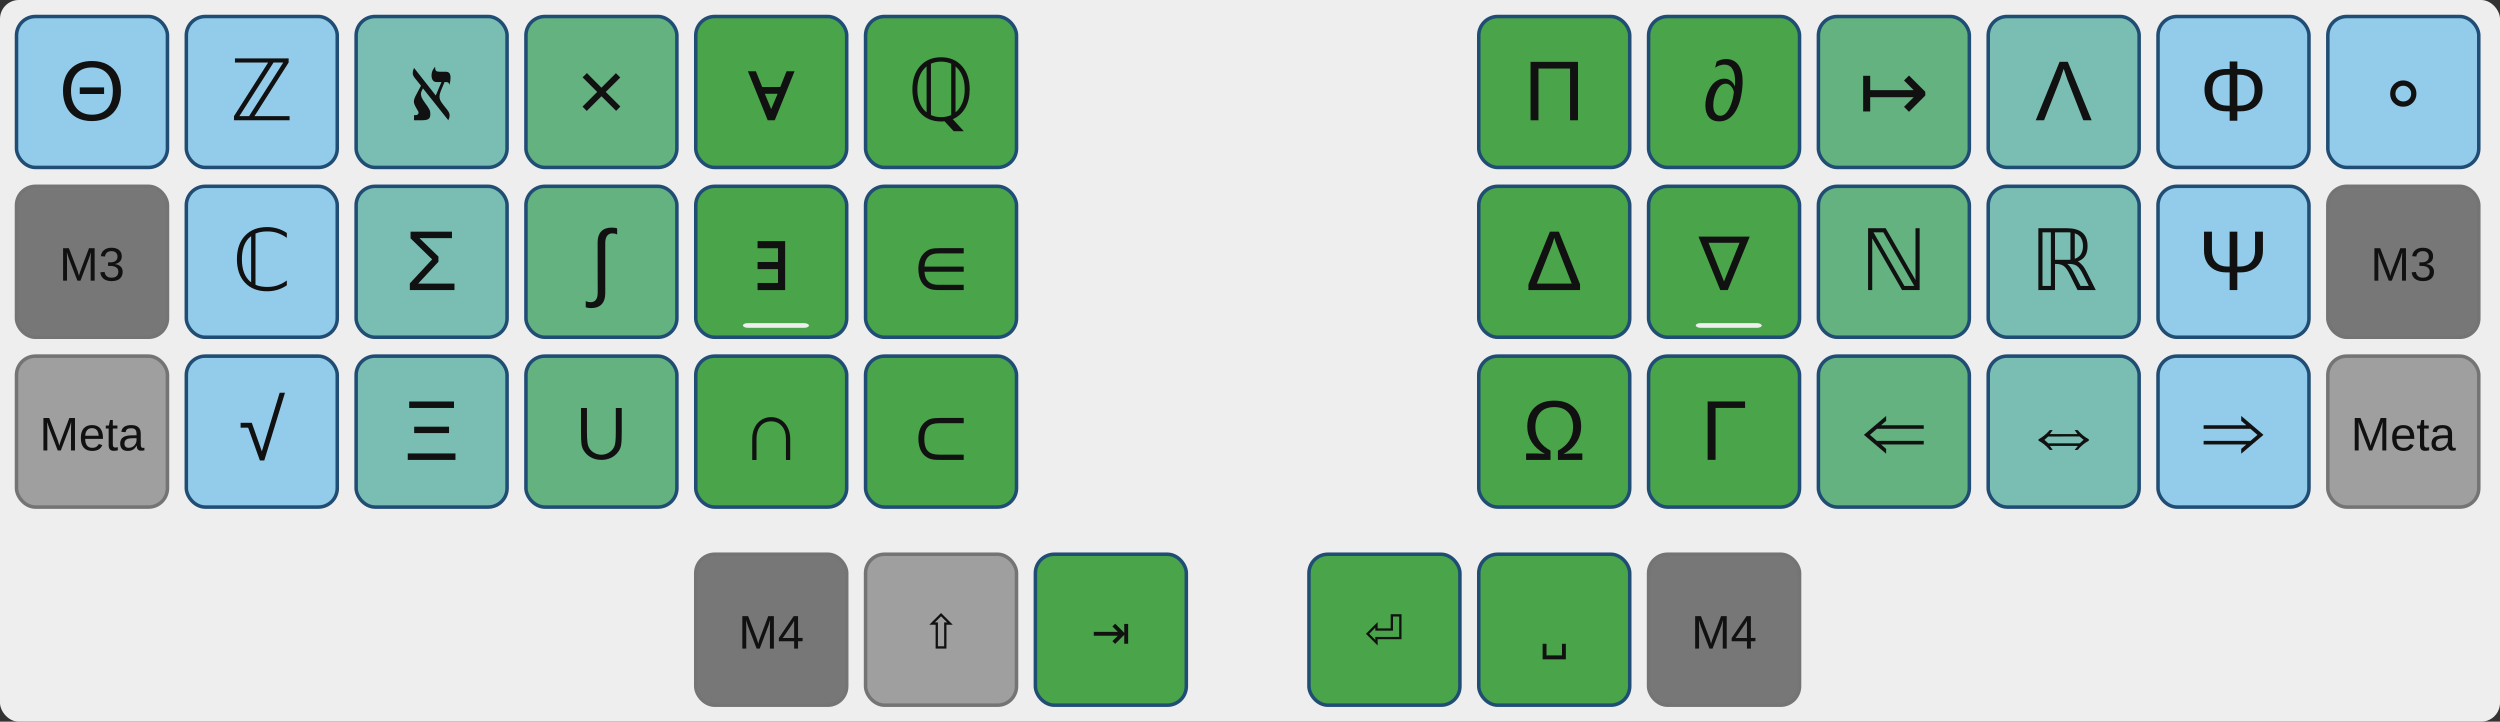 <?xml version="1.0" encoding="UTF-8" standalone="no"?>
<svg
   version="1.1"
   id="Ebene_1"
   height="153"
   width="530"
   viewBox="0 0 530 153"
   enable-background="new 0 0 535 0"
   xml:space="preserve"
   inkscape:export-xdpi="90"
   inkscape:export-ydpi="90"
   sodipodi:docname="noted-6-tkl.svg"
   xmlns:inkscape="http://www.inkscape.org/namespaces/inkscape"
   xmlns:sodipodi="http://sodipodi.sourceforge.net/DTD/sodipodi-0.dtd"
   xmlns:xlink="http://www.w3.org/1999/xlink"
   xmlns="http://www.w3.org/2000/svg"
   xmlns:svg="http://www.w3.org/2000/svg"
   xmlns:rdf="http://www.w3.org/1999/02/22-rdf-syntax-ns#"
   xmlns:cc="http://creativecommons.org/ns#"
   xmlns:dc="http://purl.org/dc/elements/1.1/"><rect x="0" y="0" width="530" height="153" fill="#333333" stroke="none"/>&#10;&#10;  &#10;&#10;<defs
   id="defs">&#10;  <style
   type="text/css"
   id="style46661">&#10;  text.mod, text.key, text.dead {&#10;    fill:#111;&#10;    fill-opacity:1;&#10;      stroke:none;&#10;      font-style:normal;&#10;      font-variant:normal;&#10;      font-weight:normal;&#10;      font-stretch:normal;&#10;      display:inline;&#10;      font-family:Arial;&#10;      writing-mode:lr-tb;&#10;  }&#10;&#10;  text.key {&#10;      font-family:Arial;&#10;  }&#10;&#10;  text.dead {&#10;      font-family: Gentium Plus Compact;&#10;  }&#10;&#10;  text.space, text.dead, text.center, text.key, text.mod {&#10;      text-align:center;&#10;      text-anchor:middle;&#10;  }&#10;&#10;  text.key { font-size:18px; }&#10;  text.dead { font-size:18px; }&#10;  text.mod { font-size:10px; }&#10;  text.big { font-size:12px; }&#10;&#10;  .key {&#10;  stroke-width:0.75;&#10;  }&#10;&#10;  .grey { fill:#949494; stroke:#696969; }&#10;  .grey { fill:#9f9f9f; stroke:#747474; }&#10;&#10;  .numpad { fill:#afaa9f; stroke:#747474; }&#10;&#10;  /* bootstrap colors */&#10;  .l5, .r5 { fill:#93CCEA; }&#10;  .l4, .r4 { fill:#7abeb3; }&#10;  .l3, .r3 { fill:#63b280; }&#10;  .l2, .r2 { fill:#4aa44a; }&#10;  .l1, .r1 { fill:#4aa44a; }&#10;&#10;  /* btn bg hover, unused */&#10;  .l2, .r2 { stroke:#3071a9; }&#10;  .l3, .r3 { stroke:#449d44; }&#10;  .l4, .r4 { stroke:#c9302c; }&#10;  .l5, .r5 { stroke:#ec971f; }&#10;&#10;  /* btn border hover */&#10;  .l1, .r1 { stroke:#204d74; }&#10;  .l2, .r2 { stroke:#204d74; }&#10;  .l3, .r3 { stroke:#204d74; }&#10;  .l4, .r4 { stroke:#204d74; }&#10;  .l5, .r5 { stroke:#204d74; }&#10;&#10;  <!-- text.nubkey { fill:#eee; } -->&#10;&#10;  .pressed {&#10;    <!--opacity:0.5;-->&#10;    fill:#777;&#10;  }&#10;  </style>&#10;&#10;  <g
   id="basekey">&#10;    <rect
   width="32"
   height="32"
   rx="4"
   class="key"
   id="rect1" />&#10;  </g>&#10;&#10;  <g
   id="nub">&#10;    <rect
   width="14"
   height="1"
   rx="1"
   style="fill:#eee;"
   id="rect2" />&#10;  </g>&#10;&#10;</defs>&#10;<sodipodi:namedview
   pagecolor="#ffffff"
   bordercolor="#666666"
   borderopacity="1"
   objecttolerance="10"
   gridtolerance="10"
   guidetolerance="10"
   inkscape:pageopacity="0"
   inkscape:pageshadow="2"
   inkscape:window-width="1614"
   inkscape:window-height="969"
   id="base"
   showgrid="false"
   inkscape:zoom="0.70961538"
   inkscape:cx="685.32105"
   inkscape:cy="241.15395"
   inkscape:window-x="78"
   inkscape:window-y="71"
   inkscape:window-maximized="0"
   inkscape:current-layer="Ebene_1"
   inkscape:showpageshadow="2"
   inkscape:pagecheckerboard="0"
   inkscape:deskcolor="#d1d1d1" />&#10;&#10;<rect
   width="100%"
   height="100%"
   rx="4"
   style="fill:#eee"
   id="rect3" />&#10;&#10;<g
   transform="translate(3.5,3.5)"
   id="g62">&#10;&#10;  <g
   transform="translate(0, 0)"
   id="g32">&#10;&#10;    <!-- outer column -->&#10;    <g
   transform="translate(0, 0)"
   id="g5">&#10;      <use
   xlink:href="#basekey"
   y="0"
   class="l5"
   id="use3" />&#10;      <use
   xlink:href="#basekey"
   y="36"
   class="key grey pressed"
   id="m3l" />&#10;      <use
   xlink:href="#basekey"
   y="72"
   class="key grey"
   id="use4" />&#10;&#10;      <path
   d="m 22.139,15.751 q 0,1.942 -0.747,3.401 -0.738,1.459 -2.127,2.241 -1.389,0.782 -3.278,0.782 -1.907,0 -3.296,-0.773 -1.38,-0.773 -2.109,-2.232 -0.729,-1.468 -0.729,-3.419 0,-2.971 1.626,-4.641 1.626,-1.679 4.526,-1.679 1.89,0 3.278,0.756 1.389,0.747 2.118,2.18 0.738,1.433 0.738,3.384 z m -1.714,0 q 0,-2.312 -1.16,-3.63 -1.151,-1.318 -3.261,-1.318 -2.127,0 -3.287,1.301 -1.16,1.301 -1.16,3.647 0,2.329 1.169,3.7 1.178,1.362 3.261,1.362 2.145,0 3.287,-1.318 1.151,-1.327 1.151,-3.744 z m -7.014,-0.729 h 5.159 v 1.406 h -5.159 z"
   id="text4"
   class="key"
   style="font-size:18px;font-family:Arial;text-align:center;text-anchor:middle;fill:#111111;stroke-width:0.75"
   aria-label="Θ" />&#10;      <path
   d="m 15.724,56 v -4.59 q 0,-0.762 0.044,-1.465 -0.239,0.874 -0.43,1.367 L 13.561,56 h -0.654 l -1.802,-4.688 -0.273,-0.83 -0.161,-0.537 0.015,0.542 0.02,0.923 V 56 H 9.875 v -6.88 h 1.226 l 1.831,4.771 q 0.098,0.288 0.186,0.62 0.093,0.327 0.122,0.474 0.039,-0.195 0.161,-0.591 0.127,-0.4 0.171,-0.503 l 1.797,-4.771 h 1.196 V 56 Z m 6.782,-1.899 q 0,0.952 -0.605,1.475 -0.605,0.522 -1.729,0.522 -1.045,0 -1.67,-0.469 -0.62,-0.474 -0.737,-1.396 l 0.908,-0.083 q 0.176,1.221 1.499,1.221 0.664,0 1.04,-0.327 0.381,-0.327 0.381,-0.972 0,-0.562 -0.435,-0.874 -0.43,-0.317 -1.245,-0.317 h -0.498 v -0.762 h 0.479 q 0.723,0 1.118,-0.312 0.4,-0.317 0.4,-0.874 0,-0.552 -0.327,-0.869 -0.322,-0.322 -0.962,-0.322 -0.581,0 -0.942,0.298 -0.356,0.298 -0.415,0.84 l -0.884,-0.068 q 0.098,-0.845 0.698,-1.318 0.605,-0.474 1.553,-0.474 1.035,0 1.606,0.483 0.576,0.479 0.576,1.338 0,0.659 -0.371,1.074 -0.366,0.41 -1.069,0.557 v 0.02 q 0.771,0.083 1.201,0.518 0.43,0.435 0.43,1.094 z"
   id="m3ltxt"
   class="mod"
   style="font-size:10px;font-family:Arial;text-align:center;text-anchor:middle;fill:#111111"
   aria-label="M3" />&#10;      <path
   d="m 11.554,92 v -4.59 q 0,-0.762 0.044,-1.465 -0.239,0.874 -0.43,1.367 L 9.391,92 H 8.737 l -1.802,-4.688 -0.273,-0.83 -0.161,-0.537 0.015,0.542 0.02,0.923 V 92 H 5.705 v -6.88 h 1.226 l 1.831,4.771 q 0.098,0.288 0.186,0.62 0.093,0.327 0.122,0.474 0.039,-0.195 0.161,-0.591 0.127,-0.4 0.171,-0.503 l 1.797,-4.771 h 1.196 V 92 Z m 3.008,-2.456 q 0,0.908 0.376,1.401 0.376,0.493 1.099,0.493 0.571,0 0.913,-0.229 0.347,-0.229 0.469,-0.581 l 0.771,0.22 q -0.474,1.25 -2.153,1.25 -1.172,0 -1.787,-0.698 -0.61,-0.698 -0.61,-2.075 0,-1.309 0.61,-2.007 0.615,-0.698 1.753,-0.698 2.329,0 2.329,2.808 v 0.117 z m 2.861,-0.674 q -0.073,-0.835 -0.425,-1.216 -0.352,-0.386 -1.011,-0.386 -0.64,0 -1.016,0.43 -0.371,0.425 -0.4,1.172 z m 4.058,3.091 q -0.435,0.117 -0.889,0.117 -1.055,0 -1.055,-1.196 v -3.525 h -0.61 v -0.64 h 0.645 l 0.259,-1.182 h 0.586 v 1.182 h 0.977 v 0.64 h -0.977 v 3.335 q 0,0.381 0.122,0.537 0.127,0.151 0.435,0.151 0.176,0 0.508,-0.068 z m 2.095,0.137 q -0.796,0 -1.196,-0.42 -0.4,-0.42 -0.4,-1.152 0,-0.82 0.537,-1.26 0.542,-0.439 1.743,-0.469 l 1.187,-0.02 v -0.288 q 0,-0.645 -0.273,-0.923 -0.273,-0.278 -0.859,-0.278 -0.591,0 -0.859,0.2 -0.269,0.2 -0.322,0.64 l -0.918,-0.083 q 0.225,-1.426 2.119,-1.426 0.996,0 1.499,0.459 0.503,0.454 0.503,1.318 v 2.275 q 0,0.391 0.103,0.591 0.103,0.195 0.391,0.195 0.127,0 0.288,-0.034 v 0.547 q -0.332,0.078 -0.679,0.078 -0.488,0 -0.713,-0.254 -0.22,-0.259 -0.249,-0.806 h -0.029 q -0.337,0.605 -0.786,0.859 -0.444,0.249 -1.084,0.249 z m 0.2,-0.659 q 0.483,0 0.859,-0.22 0.376,-0.22 0.591,-0.601 0.22,-0.386 0.22,-0.791 v -0.435 l -0.962,0.02 q -0.62,0.01 -0.942,0.127 -0.317,0.117 -0.488,0.361 -0.171,0.244 -0.171,0.64 0,0.43 0.229,0.664 0.234,0.234 0.664,0.234 z"
   id="text5"
   class="mod"
   style="font-size:10px;font-family:Arial;text-align:center;text-anchor:middle;fill:#111111"
   aria-label="Meta" />&#10;    </g>&#10;&#10;    <!-- pinky finger column -->&#10;    <g
   transform="translate(36, 0)"
   id="g9">&#10;      <use
   xlink:href="#basekey"
   y="0"
   class="l5"
   id="use5" />&#10;      <use
   xlink:href="#basekey"
   y="36"
   class="l5"
   id="use6" />&#10;      <use
   xlink:href="#basekey"
   y="72"
   class="l5"
   id="use7" />&#10;&#10;      <path
   d="M 13.306,21.121 20.548,9.757 H 18.492 L 11.25,21.121 Z M 10.309,8.878 H 21.691 V 9.757 L 14.449,21.121 h 7.444 V 22 H 10.107 V 21.121 L 17.349,9.757 h -7.04 z"
   id="text7"
   class="key"
   style="font-size:18px;font-family:Arial;text-align:center;text-anchor:middle;fill:#111111;stroke-width:0.75"
   aria-label="ℤ" />&#10;      <path
   d="m 21.309,45.889 v 1.037 q -0.782,-0.571 -1.802,-0.967 -1.02,-0.396 -2.347,-0.396 -1.433,0 -2.496,0.457 V 56.875 q 1.063,0.457 2.496,0.457 1.327,0 2.347,-0.396 1.02,-0.396 1.802,-0.976 v 1.028 q -0.932,0.633 -1.978,0.949 -1.037,0.316 -2.197,0.316 -2.979,0 -4.693,-1.819 -1.714,-1.828 -1.714,-4.983 0,-3.164 1.714,-4.983 1.714,-1.828 4.693,-1.828 1.178,0 2.215,0.316 1.046,0.308 1.96,0.932 z m -7.567,10.459 v -9.8 q -0.308,0.237 -0.58,0.527 -1.38,1.512 -1.38,4.377 0,2.856 1.38,4.368 0.272,0.29 0.58,0.527 z"
   id="text8"
   class="key"
   style="font-size:18px;font-family:Arial;text-align:center;text-anchor:middle;fill:#111111;stroke-width:0.75"
   aria-label="ℂ" />&#10;      <path
   d="m 16.527,94.123 h -0.932 l -2.487,-6.961 h -1.6 v -1.028 h 2.373 l 2.127,6.064 3.779,-12.437 h 1.134 z"
   id="text9"
   class="key"
   style="font-size:18px;font-family:Arial;text-align:center;text-anchor:middle;fill:#111111;stroke-width:0.75"
   aria-label="√" />&#10;    </g>&#10;&#10;    <!-- ring finger column -->&#10;    <g
   transform="translate(72, 0)"
   id="g13">&#10;      <use
   xlink:href="#basekey"
   y="0"
   class="l4"
   id="use9" />&#10;      <use
   xlink:href="#basekey"
   y="36"
   class="l4"
   id="use10" />&#10;      <use
   xlink:href="#basekey"
   y="72"
   class="l4"
   id="use11" />&#10;&#10;      <path
   d="m 16.882,16.744 -4.608,-5.85 c -0.18,0.396 -0.27,0.756 -0.27,1.134 0,0.342 0.126,0.63 0.486,1.08 l 1.26,1.566 -1.008,1.89 c -0.324,0.594 -0.504,1.116 -0.504,1.458 0,0.36 0.162,0.774 0.522,1.404 0.468,0.774 0.468,0.774 0.468,0.972 0,0.324 -0.234,0.504 -0.63,0.504 H 12.274 V 22 h 1.476 c 1.584,0 1.98,-0.27 1.98,-1.332 0,-0.72 -0.162,-1.062 -1.152,-2.394 -0.612,-0.828 -0.828,-1.314 -0.828,-1.854 0,-0.342 0.072,-0.558 0.414,-1.188 L 19.546,22 c 0.18,-0.378 0.27,-0.702 0.27,-1.062 0,-0.378 -0.144,-0.702 -0.594,-1.278 L 18.52,18.778 c -0.666,-0.846 -0.846,-1.224 -0.846,-1.818 0,-0.324 0.054,-0.576 0.27,-1.152 L 18.736,13.9 h 0.396 c 0.396,0 0.576,0.18 0.648,0.63 0.162,-0.558 0.234,-1.026 0.234,-1.548 0,-0.918 -0.306,-1.278 -1.098,-1.278 h -1.224 c -0.684,0 -0.936,-0.198 -0.936,-0.774 v -0.288 c -0.522,0.558 -0.774,1.152 -0.774,1.854 0,0.486 0.144,0.936 0.396,1.152 0.18,0.198 0.432,0.252 0.99,0.252 h 0.72 z"
   id="text11"
   class="key"
   style="font-size:18px;font-family:Arial;text-align:center;text-anchor:middle;fill:#111111;stroke-width:0.75"
   aria-label="ℵ" />&#10;      <path
   d="m 11.386,58 v -1.424 l 4.729,-5.089 -4.579,-4.456 v -1.415 h 8.78 v 1.371 h -6.891 l 4.025,3.911 v 1.09 l -4.307,4.641 h 7.708 V 58 Z"
   id="text12"
   class="key"
   style="font-size:18px;font-family:Arial;text-align:center;text-anchor:middle;fill:#111111;stroke-width:0.75"
   aria-label="Σ" />&#10;      <path
   d="m 11.25,81.616 h 9.501 v 1.371 h -9.501 z m 9.809,11.013 V 94 h -10.116 v -1.371 z m -1.362,-5.669 v 1.354 h -7.392 v -1.354 z"
   id="text13"
   class="key"
   style="font-size:18px;font-family:Arial;text-align:center;text-anchor:middle;fill:#111111;stroke-width:0.75"
   aria-label="Ξ" />&#10;    </g>&#10;&#10;    <!-- middle finger column -->&#10;    <g
   transform="translate(108, 0)"
   id="g17">&#10;      <use
   xlink:href="#basekey"
   y="0"
   class="l3"
   id="use13" />&#10;      <use
   xlink:href="#basekey"
   y="36"
   class="l3"
   id="use14" />&#10;      <use
   xlink:href="#basekey"
   y="72"
   class="l3"
   id="use15" />&#10;&#10;      <path
   d="m 11.992,19.1 3.111,-3.111 -3.094,-3.094 0.914,-0.905 L 16,15.092 l 3.076,-3.085 0.923,0.923 -3.076,3.059 3.094,3.094 -0.896,0.923 -3.103,-3.103 -3.129,3.12 z"
   id="text15"
   class="key"
   style="font-size:18px;font-family:Arial;text-align:center;text-anchor:middle;fill:#111111;stroke-width:0.75"
   aria-label="×" />&#10;      <path
   d="m 13.851,61.814 q -0.694,0 -1.178,-0.167 v -1.292 q 0.527,0.211 1.028,0.211 1.512,0 1.512,-2.048 l -0.018,-10.652 q 0,-1.512 0.765,-2.312 0.765,-0.8 2.224,-0.8 0.765,0 1.151,0.158 v 1.301 q -0.431,-0.237 -1.011,-0.237 -0.729,0 -1.125,0.527 -0.387,0.519 -0.387,1.521 v 10.67 q 0,1.512 -0.765,2.312 -0.765,0.809 -2.197,0.809 z"
   id="text16"
   class="key"
   style="font-size:18px;font-family:Arial;text-align:center;text-anchor:middle;fill:#111111;stroke-width:0.75"
   aria-label="∫" />&#10;      <path
   d="m 20.311,83.002 h -1.26 v 4.896 c 0,2.034 -0.09,2.826 -0.378,3.402 -0.486,0.954 -1.548,1.602 -2.682,1.602 -0.99,0 -1.98,-0.504 -2.502,-1.296 -0.432,-0.666 -0.558,-1.458 -0.558,-3.708 v -4.896 h -1.26 v 4.842 c 0,2.682 0.09,3.366 0.576,4.158 0.756,1.26 2.124,1.998 3.744,1.998 1.494,0 2.754,-0.594 3.564,-1.71 0.648,-0.882 0.756,-1.53 0.756,-4.446 z"
   id="text17"
   class="key"
   style="font-size:18px;font-family:Arial;text-align:center;text-anchor:middle;fill:#111111;stroke-width:0.75"
   aria-label="∪" />&#10;    </g>&#10;&#10;    <!-- index finger column -->&#10;    <g
   transform="translate(144,0)"
   id="g21">&#10;      <use
   xlink:href="#basekey"
   y="0"
   class="l2"
   id="use17" />&#10;      <use
   xlink:href="#basekey"
   y="36"
   class="l2"
   id="use18" />&#10;      <use
   xlink:href="#basekey"
   y="72"
   class="l2"
   id="use19" />&#10;&#10;      <path
   d="m 17.917,14.944 h -3.834 l -1.332,-3.33 h -1.692 l 4.194,10.386 h 1.494 l 4.194,-10.386 h -1.692 z m -0.558,1.44 -1.368,3.24 -1.35,-3.24 z"
   id="text19"
   class="key"
   style="font-size:18px;font-family:Arial;text-align:center;text-anchor:middle;fill:#111111;stroke-width:0.75"
   aria-label="∀" />&#10;      <path
   d="m 13.102,58 h 5.85 V 47.614 h -5.85 v 1.512 h 4.338 v 2.916 h -4.338 v 1.512 h 4.338 v 2.934 h -4.338 z"
   id="text20"
   class="key nubkey"
   style="font-size:18px;font-family:Arial;text-align:center;text-anchor:middle;fill:#111111;stroke-width:0.75"
   aria-label="∃" />&#10;      <path
   d="m 11.975,94.018 v -4.5 q 0,-1.318 0.51,-2.364 0.51,-1.055 1.424,-1.635 0.923,-0.589 2.065,-0.589 1.151,0 2.074,0.58 0.932,0.58 1.45,1.644 0.527,1.063 0.527,2.364 v 4.5 H 19.12 V 89.5 q 0,-1.67 -0.861,-2.672 -0.861,-1.002 -2.268,-1.002 -1.424,0 -2.268,0.993 -0.844,0.993 -0.844,2.698 v 4.5 z"
   id="text21"
   class="key"
   style="font-size:18px;font-family:Arial;text-align:center;text-anchor:middle;fill:#111111;stroke-width:0.75"
   aria-label="∩" />&#10;&#10;      <use
   x="10"
   y="65"
   xlink:href="#nub"
   id="use21" />&#10;    </g>&#10;&#10;    <!-- inner column -->&#10;    <g
   transform="translate(180,0)"
   id="g26">&#10;      <use
   xlink:href="#basekey"
   y="0"
   class="l2"
   id="use22" />&#10;      <use
   xlink:href="#basekey"
   y="36"
   class="l2"
   id="use23" />&#10;      <use
   xlink:href="#basekey"
   y="72"
   class="l2"
   id="use24" />&#10;&#10;      <path
   d="m 18.496,21.763 2.338,2.558 h -2.145 l -1.942,-2.101 -0.448,0.026 q -0.149,0.009 -0.29,0.009 -2.769,0 -4.43,-1.846 -1.652,-1.854 -1.652,-4.957 0,-3.111 1.652,-4.957 1.661,-1.854 4.43,-1.854 2.76,0 4.412,1.854 1.652,1.846 1.652,4.957 0,2.285 -0.923,3.911 -0.914,1.626 -2.654,2.399 z m -4.632,-0.87 q 0.949,0.439 2.145,0.439 1.195,0 2.145,-0.439 V 10.003 q -0.949,-0.439 -2.145,-0.439 -1.195,0 -2.145,0.439 z m -0.923,-0.571 v -9.738 q -0.316,0.255 -0.598,0.58 -1.362,1.6 -1.362,4.289 0,2.689 1.362,4.28 0.281,0.325 0.598,0.589 z m 6.135,-9.729 v 9.712 q 0.308,-0.255 0.58,-0.571 1.362,-1.6 1.362,-4.28 0,-2.689 -1.362,-4.289 -0.272,-0.316 -0.58,-0.571 z"
   id="text24"
   class="key"
   style="font-size:18px;font-family:Arial;text-align:center;text-anchor:middle;fill:#111111;stroke-width:0.75"
   aria-label="ℚ" />&#10;      <path
   d="M 20.806,54.112 V 53.014 H 12.49 c 0.108,-1.926 1.116,-2.826 3.078,-2.79 h 5.238 v -1.116 h -5.04 c -1.494,0 -2.124,0.126 -2.79,0.576 -1.17,0.774 -1.782,2.088 -1.782,3.798 0,2.088 0.81,3.582 2.232,4.194 0.612,0.252 1.098,0.324 2.34,0.324 h 5.04 V 56.884 H 15.568 C 13.606,56.92 12.598,56.02 12.49,54.112 Z"
   id="text25"
   class="key"
   style="font-size:18px;font-family:Arial;text-align:center;text-anchor:middle;fill:#111111;stroke-width:0.75"
   aria-label="∈" />&#10;      <path
   d="m 20.806,92.884 h -5.238 c -2.178,0 -3.114,-0.99 -3.114,-3.33 0,-2.322 0.936,-3.33 3.114,-3.33 h 5.238 v -1.116 h -5.04 c -1.494,0 -2.124,0.126 -2.79,0.576 -1.17,0.774 -1.782,2.07 -1.782,3.798 0,2.07 0.81,3.582 2.232,4.194 0.612,0.252 1.098,0.324 2.34,0.324 h 5.04 z"
   id="text26"
   class="key"
   style="font-size:18px;font-family:Arial;text-align:center;text-anchor:middle;fill:#111111;stroke-width:0.75"
   aria-label="⊂" />&#10;    </g>&#10;&#10;    <!-- thump cluster -->&#10;    <g
   transform="translate(144, 114)"
   id="g31">&#10;      <g
   transform="rotate(0)"
   id="g30">&#10;        <use
   xlink:href="#basekey"
   x="0"
   class="key grey pressed"
   id="use26" />&#10;        <path
   d="m 15.724,20 v -4.59 q 0,-0.762 0.044,-1.465 -0.239,0.874 -0.43,1.367 L 13.561,20 h -0.654 l -1.802,-4.688 -0.273,-0.83 -0.161,-0.537 0.015,0.542 0.02,0.923 V 20 H 9.875 v -6.88 h 1.226 l 1.831,4.771 q 0.098,0.288 0.186,0.62 0.093,0.327 0.122,0.474 0.039,-0.195 0.161,-0.591 0.127,-0.4 0.171,-0.503 l 1.797,-4.771 h 1.196 V 20 Z m 5.962,-1.558 V 20 H 20.856 V 18.442 H 17.614 v -0.684 l 3.149,-4.639 h 0.923 v 4.629 h 0.967 v 0.693 z m -0.83,-4.331 q -0.01,0.029 -0.137,0.259 -0.127,0.229 -0.19,0.322 l -1.763,2.598 -0.264,0.361 -0.078,0.098 h 2.432 z"
   id="m4ltxt"
   class="mod"
   style="font-size:10px;font-family:Arial;text-align:center;text-anchor:middle;fill:#111111"
   aria-label="M4" />&#10;        <g
   transform="translate(36, 0) rotate(0)"
   id="g29">&#10;          <use
   xlink:href="#basekey"
   x="0"
   class="key grey"
   id="use27" />&#10;          <path
   d="M 17.299,14.453 16,13.154 14.701,14.453 h 0.64 v 5.059 h 1.318 V 14.453 Z M 13.52,14.941 16,12.461 18.48,14.941 H 17.147 V 20 h -2.295 v -5.059 z"
   id="shiftltxt"
   class="mod"
   style="font-size:10px;font-family:Arial;text-align:center;text-anchor:middle;fill:#111111"
   aria-label="⇧" />&#10;          <g
   transform="translate(36, 0) rotate(0)"
   id="g28">&#10;            <use
   xlink:href="#basekey"
   x="0"
   class="l1"
   id="use28" />&#10;            <path
   d="m 12.382,16.45 h 5.088 l -1.143,-1.143 0.586,-0.586 1.924,1.924 v -1.875 h 0.83 v 4.199 h -0.83 v -1.885 l -1.924,1.924 -0.586,-0.586 1.143,-1.143 h -5.088 z"
   id="text28"
   class="mod"
   style="font-size:10px;font-family:Arial;text-align:center;text-anchor:middle;fill:#111111"
   aria-label="⇥" />&#10;          </g>&#10;        </g>&#10;      </g>&#10;    </g>&#10;  </g>&#10;&#10;&#10;&#10;&#10;  <g
   transform="translate(310,0)"
   id="g61">&#10;&#10;    <!-- thumb-cluster -->&#10;    <g
   transform="translate(36, 114)"
   id="g37">&#10;      <g
   transform="rotate(0, 36, 0)"
   id="g36">&#10;        <use
   xlink:href="#basekey"
   x="0"
   class="key grey pressed"
   id="use32" />&#10;        <path
   d="m 15.724,20 v -4.59 q 0,-0.762 0.044,-1.465 -0.239,0.874 -0.43,1.367 L 13.561,20 h -0.654 l -1.802,-4.688 -0.273,-0.83 -0.161,-0.537 0.015,0.542 0.02,0.923 V 20 H 9.875 v -6.88 h 1.226 l 1.831,4.771 q 0.098,0.288 0.186,0.62 0.093,0.327 0.122,0.474 0.039,-0.195 0.161,-0.591 0.127,-0.4 0.171,-0.503 l 1.797,-4.771 h 1.196 V 20 Z m 5.962,-1.558 V 20 H 20.856 V 18.442 H 17.614 v -0.684 l 3.149,-4.639 h 0.923 v 4.629 h 0.967 v 0.693 z m -0.83,-4.331 q -0.01,0.029 -0.137,0.259 -0.127,0.229 -0.19,0.322 l -1.763,2.598 -0.264,0.361 -0.078,0.098 h 2.432 z"
   id="m4rtxt"
   class="mod"
   style="font-size:10px;font-family:Arial;text-align:center;text-anchor:middle;fill:#111111"
   aria-label="M4" />&#10;        <g
   transform="translate(-36, 0) rotate(0, 36, 0)"
   id="g35">&#10;          <use
   xlink:href="#basekey"
   x="0"
   class="l1"
   id="use33" />&#10;          <path
   d="m 14.359,21.445 h 3.281 v -2.461 h 0.82 v 3.291 h -4.922 v -3.291 h 0.82 z"
   id="text33"
   class="mod space"
   style="font-size:10px;font-family:Arial;text-align:center;text-anchor:middle;fill:#111111"
   aria-label="␣" />&#10;          <g
   transform="translate(-36, 0) rotate(0, 36, 0)"
   id="g34">&#10;            <use
   xlink:href="#basekey"
   x="0"
   class="l1"
   id="use34" />&#10;            <path
   d="m 14.56,19.346 -2.48,-2.48 2.48,-2.48 v 1.333 h 2.769 v -3.008 h 2.295 l -0.005,5.303 H 14.56 Z m -0.488,-3.14 v -0.64 l -1.299,1.299 1.299,1.299 v -0.64 h 5.059 l 0.005,-4.326 h -1.318 l -0.005,3.008 z"
   id="returntxt"
   class="mod"
   style="font-size:10px;font-family:Arial;text-align:center;text-anchor:middle;fill:#111111"
   aria-label="⏎" />&#10;          </g>&#10;        </g>&#10;      </g>&#10;    </g>&#10;&#10;    <!-- inner column -->&#10;    <g
   transform="translate(0,0)"
   id="g41">&#10;      <use
   xlink:href="#basekey"
   y="0"
   class="l2"
   id="use37" />&#10;      <use
   xlink:href="#basekey"
   y="36"
   class="l2"
   id="use38" />&#10;      <use
   xlink:href="#basekey"
   y="72"
   class="l2"
   id="use39" />&#10;&#10;      <path
   d="M 19.353,22 V 11.031 H 12.656 V 22 H 10.977 V 9.616 H 21.032 V 22 Z"
   id="text39"
   class="key"
   style="font-size:18px;font-family:Arial;text-align:center;text-anchor:middle;fill:#111111;stroke-width:0.75"
   aria-label="Π" />&#10;      <path
   d="m 15.077,45.616 h 1.907 l 4.482,11.145 V 58 H 10.524 l 0.009,-1.239 z m 4.632,11.013 -2.971,-7.576 q -0.264,-0.65 -0.492,-1.354 -0.22,-0.712 -0.237,-0.817 l -0.079,0.281 q -0.272,0.976 -0.65,1.907 l -2.979,7.559 z"
   id="text40"
   class="key"
   style="font-size:18px;font-family:Arial;text-align:center;text-anchor:middle;fill:#111111;stroke-width:0.75"
   aria-label="Δ" />&#10;      <path
   d="m 15.996,81.432 q 2.663,0 4.184,1.477 1.529,1.468 1.529,4.052 0,1.767 -0.949,3.261 -0.94,1.494 -2.777,2.505 l 0.712,-0.044 1.116,-0.053 H 21.955 V 94 h -5.177 v -1.969 q 1.573,-0.835 2.391,-2.083 0.826,-1.257 0.826,-2.874 0,-2.039 -1.046,-3.155 -1.046,-1.116 -2.944,-1.116 -1.916,0 -2.962,1.116 -1.046,1.116 -1.046,3.155 0,1.608 0.817,2.865 0.817,1.248 2.399,2.092 V 94 h -5.177 v -1.371 h 2.145 l 1.116,0.053 0.712,0.044 q -1.828,-0.993 -2.777,-2.487 -0.949,-1.503 -0.949,-3.278 0,-2.584 1.521,-4.052 1.529,-1.477 4.192,-1.477 z"
   id="text41"
   class="key"
   style="font-size:18px;font-family:Arial;text-align:center;text-anchor:middle;fill:#111111;stroke-width:0.75"
   aria-label="Ω" />&#10;    </g>&#10;&#10;&#10;    <!-- index finger column -->&#10;    <g
   transform="translate(36,0)"
   id="g45">&#10;      <use
   xlink:href="#basekey"
   y="0"
   class="r2"
   id="use41" />&#10;      <use
   xlink:href="#basekey"
   y="36"
   class="r2"
   id="use42" />&#10;      <use
   xlink:href="#basekey"
   y="72"
   class="r2"
   id="use43" />&#10;&#10;      <path
   d="m 19.938,13.756 q 0,1.389 -0.316,3.05 -0.316,1.652 -0.967,2.9 -0.642,1.239 -1.582,1.89 -0.94,0.642 -2.101,0.642 -1.415,0 -2.171,-0.888 -0.756,-0.896 -0.756,-2.479 0,-1.459 0.554,-2.856 0.562,-1.397 1.468,-2.118 0.905,-0.721 2.013,-0.721 0.738,0 1.318,0.439 0.589,0.431 0.87,1.169 h 0.035 l 0.035,-1.028 q 0,-1.723 -0.571,-2.637 -0.571,-0.923 -1.705,-0.923 -0.466,0 -1.011,0.176 -0.536,0.176 -0.94,0.483 l 0.316,-1.292 q 0.993,-0.545 1.978,-0.545 1.714,0 2.619,1.23 0.914,1.23 0.914,3.507 z m -1.854,2.268 Q 17.934,15.25 17.45,14.749 q -0.475,-0.51 -1.081,-0.51 -0.712,0 -1.301,0.58 -0.589,0.58 -0.976,1.731 -0.378,1.143 -0.378,2.303 0,1.011 0.396,1.6 0.396,0.589 1.116,0.589 0.686,0 1.274,-0.659 0.598,-0.668 1.011,-1.837 0.422,-1.178 0.571,-2.522 z"
   id="text43"
   class="key"
   style="font-size:18px;font-family:Arial;text-align:center;text-anchor:middle;fill:#111111;stroke-width:0.75"
   aria-label="∂" />&#10;      <path
   d="m 10.573,46.66 4.626,11.34 h 1.584 l 4.662,-11.34 z m 5.418,9.504 -3.276,-8.19 h 6.57 z"
   id="text44"
   class="key nubkey"
   style="font-size:18px;font-family:Arial;text-align:center;text-anchor:middle;fill:#111111;stroke-width:0.75"
   aria-label="∇" />&#10;      <path
   d="m 20.456,81.607 v 1.371 H 14.198 V 93.991 H 12.52 V 81.607 Z"
   id="text45"
   class="key"
   style="font-size:18px;font-family:Arial;text-align:center;text-anchor:middle;fill:#111111;stroke-width:0.75"
   aria-label="Γ" />&#10;&#10;      <use
   x="10"
   y="65"
   xlink:href="#nub"
   id="use45" />&#10;    </g>&#10;&#10;    <!-- middle finger column -->&#10;    <g
   transform="translate(72,0)"
   id="g50">&#10;      <use
   xlink:href="#basekey"
   y="0"
   class="r3"
   id="use46" />&#10;      <use
   xlink:href="#basekey"
   y="36"
   class="r3"
   id="use47" />&#10;      <use
   xlink:href="#basekey"
   y="72"
   class="r3"
   id="use48" />&#10;&#10;      <path
   d="m 20.201,17.104 h -9.22 v 3.032 H 9.487 v -7.559 h 1.494 v 3.032 h 9.22 L 18.153,13.562 l 1.055,-1.055 3.454,3.454 v 0.791 l -3.454,3.454 -1.055,-1.055 z"
   id="text48"
   class="key"
   style="font-size:18px;font-family:Arial;text-align:center;text-anchor:middle;fill:#111111;stroke-width:0.75"
   aria-label="↦" />&#10;      <path
   d="M 20.324,57.121 13.768,45.757 h -2.092 l 6.557,11.364 z M 10.533,44.878 h 3.727 l 6.328,10.978 V 44.878 h 0.879 V 58 H 17.74 L 11.412,47.022 V 58 h -0.879 z"
   id="text49"
   class="key"
   style="font-size:18px;font-family:Arial;text-align:center;text-anchor:middle;fill:#111111;stroke-width:0.75"
   aria-label="ℕ" />&#10;      <path
   d="m 10.924,88.69 1.476,-1.278 h 9.936 v -0.756 h -9.054 l 1.08,-0.936 V 84.676 L 9.646,88.69 14.362,92.686 V 91.66 l -1.08,-0.936 h 9.054 v -0.756 h -9.936 z"
   id="text50"
   class="key"
   style="font-size:18px;font-family:Arial;text-align:center;text-anchor:middle;fill:#111111;stroke-width:0.75"
   aria-label="⇐" />&#10;    </g>&#10;&#10;    <!-- ring finger colummn -->&#10;    <g
   transform="translate(108,0)"
   id="g54">&#10;      <use
   xlink:href="#basekey"
   y="0"
   class="r4"
   id="use50" />&#10;      <use
   xlink:href="#basekey"
   y="36"
   class="r4"
   id="use51" />&#10;      <use
   xlink:href="#basekey"
   y="72"
   class="r4"
   id="use52" />&#10;&#10;      <path
   d="m 21.924,21.991 h -1.767 l -3.41,-8.719 -0.738,-2.188 -0.738,2.188 -3.428,8.719 H 10.076 L 15.13,9.607 h 1.74 z"
   id="text52"
   class="key"
   style="font-size:18px;font-family:Arial;text-align:center;text-anchor:middle;fill:#111111;stroke-width:0.75"
   aria-label="Λ" />&#10;      <path
   d="M 20.078,54.634 Q 19.41,53.307 18.812,52.885 18.206,52.454 17.151,52.454 h -0.396 q 0.677,0.413 1.564,2.18 l 1.257,2.487 h 1.749 z m -1.072,-2.707 q 0.466,0.22 0.958,0.8 0.501,0.58 1.046,1.688 L 22.812,58 H 18.944 L 17.266,54.634 Q 16.615,53.315 16,52.885 15.394,52.454 14.339,52.454 H 14.163 V 58 H 10.63 V 44.878 h 5.968 q 2.25,0 3.357,0.94 1.107,0.94 1.107,2.839 0,1.828 -1.028,2.689 -0.431,0.36 -1.028,0.58 z m -4.843,-6.17 v 5.818 h 2.856 q 0.211,0 0.413,-0.018 v -5.783 q -0.202,-0.018 -0.413,-0.018 z m 4.192,0.202 v 5.405 q 0.571,-0.193 0.949,-0.554 0.791,-0.756 0.791,-2.153 0,-1.397 -0.782,-2.145 -0.369,-0.36 -0.958,-0.554 z m -6.847,-0.202 V 57.121 H 13.284 V 45.757 Z"
   id="text53"
   class="key"
   style="font-size:18px;font-family:Arial;text-align:center;text-anchor:middle;fill:#111111;stroke-width:0.75"
   aria-label="ℝ" />&#10;      <path
   d="m 11.922,89.755 0.817,0.729 h 6.662 l 0.826,-0.747 -0.879,-0.712 -6.636,0.026 z m 1.151,1.283 q 0.308,0.431 0.606,0.853 h -0.633 q -1.116,-1.31 -2.373,-1.951 v -0.316 q 1.257,-0.642 2.373,-1.951 h 0.633 q -0.299,0.422 -0.606,0.853 h 5.854 Q 18.619,88.094 18.32,87.672 h 0.633 q 1.116,1.31 2.373,1.951 v 0.316 q -1.257,0.642 -2.373,1.951 h -0.633 q 0.352,-0.422 0.694,-0.853 z"
   id="text54"
   class="key"
   style="font-size:18px;font-family:Arial;text-align:center;text-anchor:middle;fill:#111111;stroke-width:0.75"
   aria-label="⇔" />&#10;    </g>&#10;&#10;&#10;    <!-- pinky finger column -->&#10;    <g
   transform="translate(144,0)"
   id="g58">&#10;      <use
   xlink:href="#basekey"
   y="0"
   class="r5"
   id="use54" />&#10;      <use
   xlink:href="#basekey"
   y="36"
   class="r5"
   id="use55" />&#10;      <use
   xlink:href="#basekey"
   y="72"
   class="r5"
   id="use56" />&#10;&#10;      <path
   d="m 22.161,15.531 q 0,1.345 -0.562,2.391 -0.554,1.037 -1.6,1.608 -1.046,0.571 -2.452,0.571 h -0.729 v 1.995 h -1.626 v -1.995 h -0.729 q -1.415,0 -2.461,-0.571 -1.046,-0.58 -1.6,-1.617 -0.554,-1.046 -0.554,-2.382 0,-2.092 1.222,-3.243 1.23,-1.16 3.489,-1.16 h 0.633 V 9.528 h 1.626 V 11.128 h 0.624 q 2.268,0 3.489,1.16 1.23,1.16 1.23,3.243 z m -1.688,0.035 q 0,-3.226 -3.234,-3.226 h -0.422 v 6.557 h 0.492 q 1.529,0 2.347,-0.844 0.817,-0.844 0.817,-2.487 z m -8.938,0 q 0,1.644 0.817,2.487 0.817,0.844 2.347,0.844 h 0.492 V 12.341 h -0.457 q -1.6,0 -2.399,0.791 -0.8,0.791 -0.8,2.435 z"
   id="text56"
   class="key"
   style="font-size:18px;font-family:Arial;text-align:center;text-anchor:middle;fill:#111111;stroke-width:0.75"
   aria-label="Φ" />&#10;      <path
   d="M 15.187,58 V 54.247 H 14.458 q -1.415,0 -2.487,-0.571 Q 10.898,53.096 10.327,52.059 9.755,51.013 9.755,49.686 v -4.069 h 1.679 v 4.104 q 0,1.512 0.87,2.399 0.879,0.888 2.391,0.888 h 0.492 v -7.392 h 1.626 v 7.392 h 0.492 q 1.547,0 2.399,-0.87 0.861,-0.879 0.861,-2.417 v -4.104 h 1.679 v 4.069 q 0,1.31 -0.58,2.355 -0.571,1.046 -1.644,1.626 Q 18.958,54.247 17.542,54.247 H 16.813 V 58 Z"
   id="text57"
   class="key"
   style="font-size:18px;font-family:Arial;text-align:center;text-anchor:middle;fill:#111111;stroke-width:0.75"
   aria-label="Ψ" />&#10;      <path
   d="m 21.076,88.69 -1.476,1.278 H 9.664 v 0.756 h 9.054 l -1.08,0.936 v 1.026 l 4.716,-3.996 -4.716,-4.014 v 1.044 l 1.08,0.936 H 9.664 v 0.756 h 9.936 z"
   id="text58"
   class="key"
   style="font-size:18px;font-family:Arial;text-align:center;text-anchor:middle;fill:#111111;stroke-width:0.75"
   aria-label="⇒" />&#10;    </g>&#10;&#10;&#10;    <!-- outer column -->&#10;    <g
   transform="translate(180,0)"
   id="g60">&#10;      <use
   xlink:href="#basekey"
   y="0"
   class="r5"
   id="use58" />&#10;      <use
   xlink:href="#basekey"
   y="36"
   class="key grey pressed"
   id="m3r" />&#10;      <use
   xlink:href="#basekey"
   y="72"
   class="key grey"
   id="use59" />&#10;&#10;      <path
   d="m 16,14.679 q -0.703,0 -1.187,0.492 -0.483,0.483 -0.483,1.187 0,0.694 0.483,1.178 0.483,0.475 1.187,0.475 0.703,0 1.187,-0.475 0.483,-0.483 0.483,-1.178 0,-0.694 -0.492,-1.187 Q 16.694,14.679 16,14.679 Z m 0,-1.134 q 0.562,0 1.081,0.22 0.519,0.211 0.896,0.615 0.404,0.396 0.606,0.896 0.202,0.501 0.202,1.081 0,1.16 -0.817,1.969 -0.809,0.8 -1.986,0.8 -1.187,0 -1.978,-0.791 -0.791,-0.791 -0.791,-1.978 0,-1.178 0.809,-1.995 Q 14.831,13.545 16,13.545 Z"
   id="text59"
   class="key"
   style="font-size:18px;font-family:Arial;text-align:center;text-anchor:middle;fill:#111111;stroke-width:0.75"
   aria-label="∘" />&#10;      <path
   d="m 15.724,56 v -4.59 q 0,-0.762 0.044,-1.465 -0.239,0.874 -0.43,1.367 L 13.561,56 h -0.654 l -1.802,-4.688 -0.273,-0.83 -0.161,-0.537 0.015,0.542 0.02,0.923 V 56 H 9.875 v -6.88 h 1.226 l 1.831,4.771 q 0.098,0.288 0.186,0.62 0.093,0.327 0.122,0.474 0.039,-0.195 0.161,-0.591 0.127,-0.4 0.171,-0.503 l 1.797,-4.771 h 1.196 V 56 Z m 6.782,-1.899 q 0,0.952 -0.605,1.475 -0.605,0.522 -1.729,0.522 -1.045,0 -1.67,-0.469 -0.62,-0.474 -0.737,-1.396 l 0.908,-0.083 q 0.176,1.221 1.499,1.221 0.664,0 1.04,-0.327 0.381,-0.327 0.381,-0.972 0,-0.562 -0.435,-0.874 -0.43,-0.317 -1.245,-0.317 h -0.498 v -0.762 h 0.479 q 0.723,0 1.118,-0.312 0.4,-0.317 0.4,-0.874 0,-0.552 -0.327,-0.869 -0.322,-0.322 -0.962,-0.322 -0.581,0 -0.942,0.298 -0.356,0.298 -0.415,0.84 l -0.884,-0.068 q 0.098,-0.845 0.698,-1.318 0.605,-0.474 1.553,-0.474 1.035,0 1.606,0.483 0.576,0.479 0.576,1.338 0,0.659 -0.371,1.074 -0.366,0.41 -1.069,0.557 v 0.02 q 0.771,0.083 1.201,0.518 0.43,0.435 0.43,1.094 z"
   id="m3rtxt"
   class="mod"
   style="font-size:10px;font-family:Arial;text-align:center;text-anchor:middle;fill:#111111"
   aria-label="M3" />&#10;      <path
   d="m 11.554,92 v -4.59 q 0,-0.762 0.044,-1.465 -0.239,0.874 -0.43,1.367 L 9.391,92 H 8.737 l -1.802,-4.688 -0.273,-0.83 -0.161,-0.537 0.015,0.542 0.02,0.923 V 92 H 5.705 v -6.88 h 1.226 l 1.831,4.771 q 0.098,0.288 0.186,0.62 0.093,0.327 0.122,0.474 0.039,-0.195 0.161,-0.591 0.127,-0.4 0.171,-0.503 l 1.797,-4.771 h 1.196 V 92 Z m 3.008,-2.456 q 0,0.908 0.376,1.401 0.376,0.493 1.099,0.493 0.571,0 0.913,-0.229 0.347,-0.229 0.469,-0.581 l 0.771,0.22 q -0.474,1.25 -2.153,1.25 -1.172,0 -1.787,-0.698 -0.61,-0.698 -0.61,-2.075 0,-1.309 0.61,-2.007 0.615,-0.698 1.753,-0.698 2.329,0 2.329,2.808 v 0.117 z m 2.861,-0.674 q -0.073,-0.835 -0.425,-1.216 -0.352,-0.386 -1.011,-0.386 -0.64,0 -1.016,0.43 -0.371,0.425 -0.4,1.172 z m 4.058,3.091 q -0.435,0.117 -0.889,0.117 -1.055,0 -1.055,-1.196 v -3.525 h -0.61 v -0.64 h 0.645 l 0.259,-1.182 h 0.586 v 1.182 h 0.977 v 0.64 h -0.977 v 3.335 q 0,0.381 0.122,0.537 0.127,0.151 0.435,0.151 0.176,0 0.508,-0.068 z m 2.095,0.137 q -0.796,0 -1.196,-0.42 -0.4,-0.42 -0.4,-1.152 0,-0.82 0.537,-1.26 0.542,-0.439 1.743,-0.469 l 1.187,-0.02 v -0.288 q 0,-0.645 -0.273,-0.923 -0.273,-0.278 -0.859,-0.278 -0.591,0 -0.859,0.2 -0.269,0.2 -0.322,0.64 l -0.918,-0.083 q 0.225,-1.426 2.119,-1.426 0.996,0 1.499,0.459 0.503,0.454 0.503,1.318 v 2.275 q 0,0.391 0.103,0.591 0.103,0.195 0.391,0.195 0.127,0 0.288,-0.034 v 0.547 q -0.332,0.078 -0.679,0.078 -0.488,0 -0.713,-0.254 -0.22,-0.259 -0.249,-0.806 h -0.029 q -0.337,0.605 -0.786,0.859 -0.444,0.249 -1.084,0.249 z m 0.2,-0.659 q 0.483,0 0.859,-0.22 0.376,-0.22 0.591,-0.601 0.22,-0.386 0.22,-0.791 v -0.435 l -0.962,0.02 q -0.62,0.01 -0.942,0.127 -0.317,0.117 -0.488,0.361 -0.171,0.244 -0.171,0.64 0,0.43 0.229,0.664 0.234,0.234 0.664,0.234 z"
   id="text60"
   class="mod"
   style="font-size:10px;font-family:Arial;text-align:center;text-anchor:middle;fill:#111111"
   aria-label="Meta" />&#10;    </g>&#10;  </g>&#10;</g>&#10;&#10;</svg>
